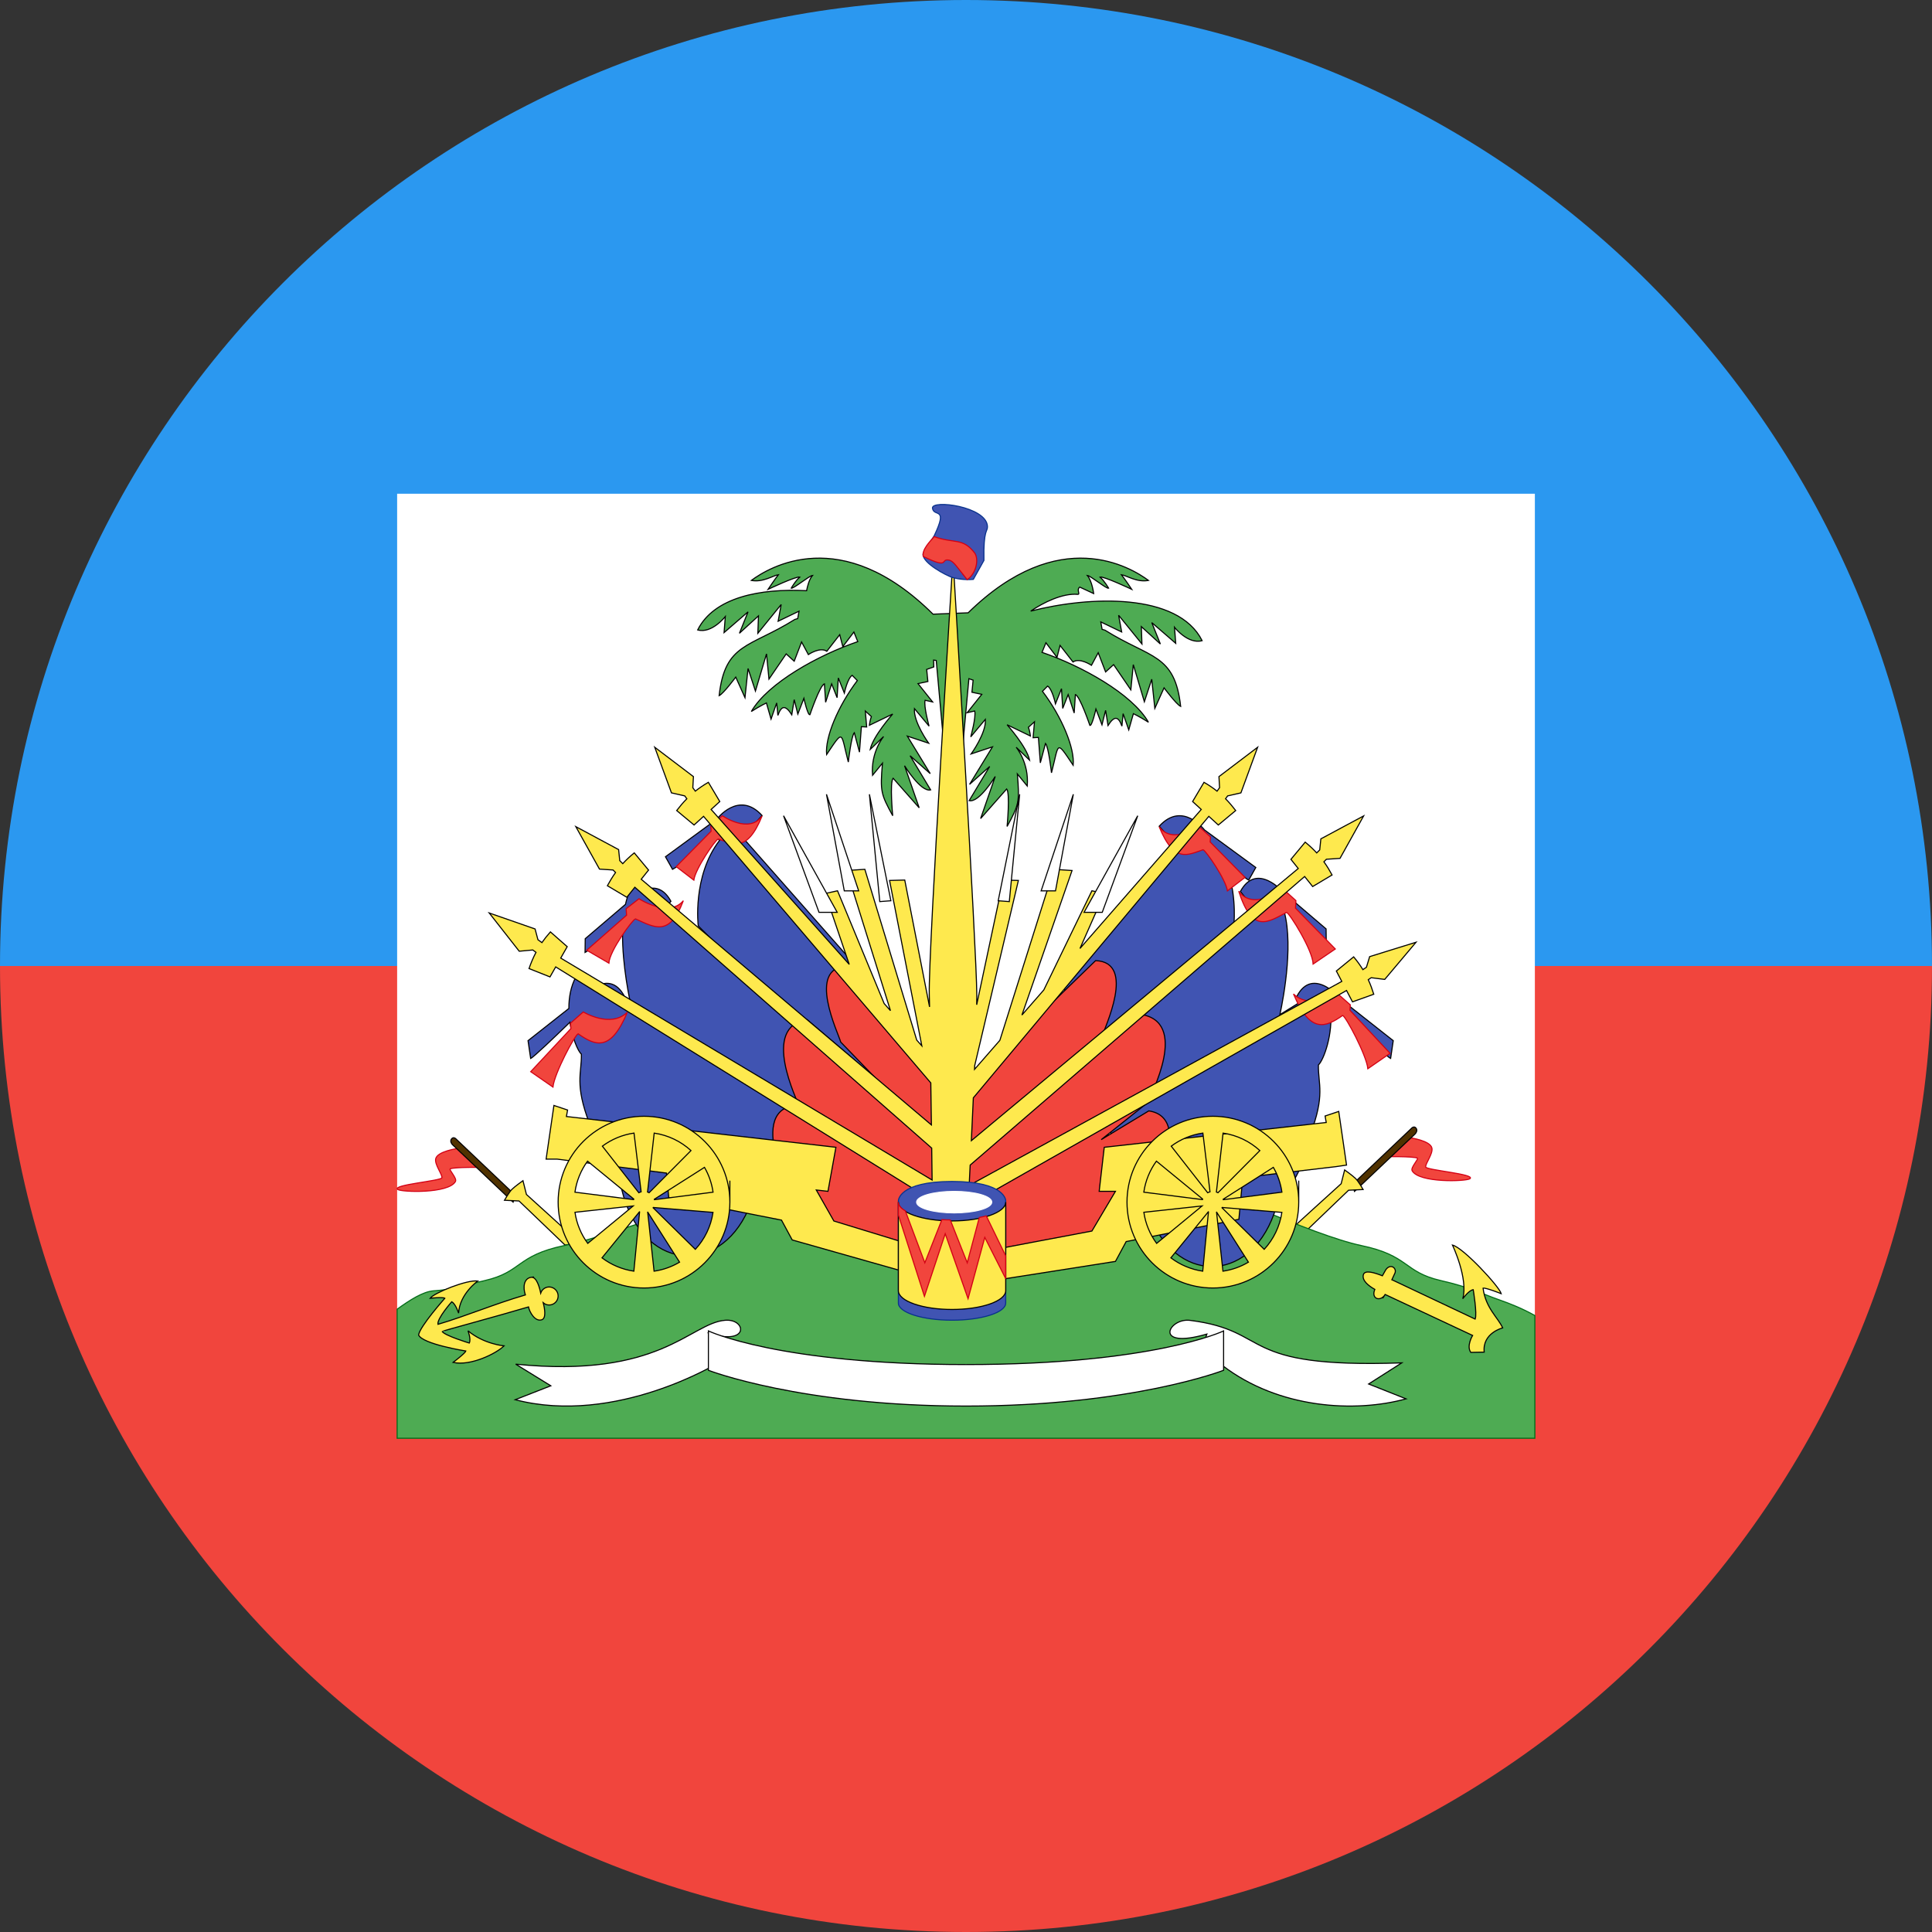 <?xml version="1.0" ?><svg height="180px" version="1.1" viewBox="0 0 180 180" width="180px" xmlns="http://www.w3.org/2000/svg" xmlns:sketch="http://www.bohemiancoding.com/sketch/ns" xmlns:xlink="http://www.w3.org/1999/xlink"><rect x="0" y="0" width="180" height="180" fill="#333333" stroke="none"/><title/><desc/><defs/><g fill="none" fill-rule="evenodd" id="Page-1" stroke="none" stroke-width="1"><g id="Material" transform="translate(-180, -180)"><g id="Slice" transform="translate(180, 180)"/><g id="circle_haiti" transform="translate(180, 180)"><path d="M180,90 C180,139.706 139.706,180 90,180 C40.294,180 0,139.706 0,90 L180,90 Z" fill="#F1453D" id="Oval-1"/><path d="M180,90 C180,40.294 139.706,0 90,0 C40.294,0 0,40.294 0,90 L180,90 Z" fill="#2B98F0" id="Oval-1"/><g id="Group" transform="translate(36, 46)"><rect fill="#FFFFFF" height="88" id="Background" width="106" x="1" y="0"/><g id="Small-flag" stroke-width="0.1" transform="translate(0, 60)"><path d="M9,2.762 C9,2.762 6.418,2.724 5.957,2.892 C5.772,2.959 6.607,3.769 6.433,4.078 C5.788,5.23 1.399,5.072 1.052,4.82 C0.458,4.389 5.14,4.019 5.171,3.726 C5.206,3.389 4.479,2.506 4.591,1.964 C4.738,1.262 6.64,1 6.64,1 L9,2.762 L9,2.762 Z" fill="#F1453D" id="path3430" stroke="#D20014"/><path d="M12,5.353 L6.516,0.144 C6.516,0.144 6.274,-0.15 6.072,0.103 C5.874,0.35 6.146,0.635 6.146,0.635 L11.804,6 L12,5.353 L12,5.353 Z" fill="#503200" id="path3426" stroke="#000000"/><path d="M18,9.783 C17.892,9.674 13.046,5.283 13.046,5.283 L12.723,4 C12.723,4 11.975,4.53 11.7,4.804 C11.425,5.078 11,5.826 11,5.826 L12.357,5.891 L16.643,10 L18,9.783 L18,9.783 Z" fill="#FEE94E" id="path3428" stroke="#000000"/></g><g id="Small-flag" stroke-width="0.1" transform="translate(93, 64) scale(-1, 1) translate(-93, -64) translate(84, 59)"><path d="M9,2.762 C9,2.762 6.418,2.724 5.957,2.892 C5.772,2.959 6.607,3.769 6.433,4.078 C5.788,5.23 1.399,5.072 1.052,4.82 C0.458,4.389 5.14,4.019 5.171,3.726 C5.206,3.389 4.479,2.506 4.591,1.964 C4.738,1.262 6.64,1 6.64,1 L9,2.762 L9,2.762 Z" fill="#F1453D" id="path3430" stroke="#D20014"/><path d="M12,5.353 L6.516,0.144 C6.516,0.144 6.274,-0.15 6.072,0.103 C5.874,0.35 6.146,0.635 6.146,0.635 L11.804,6 L12,5.353 L12,5.353 Z" fill="#503200" id="path3426" stroke="#000000"/><path d="M18,9.783 C17.892,9.674 13.046,5.283 13.046,5.283 L12.723,4 C12.723,4 11.975,4.53 11.7,4.804 C11.425,5.078 11,5.826 11,5.826 L12.357,5.891 L16.643,10 L18,9.783 L18,9.783 Z" fill="#FEE94E" id="path3428" stroke="#000000"/></g><path d="M75.333,64 L53.701,64.645 L32.166,64.897 C32.166,64.897 21.103,69.1 16.58,70.044 C12.07,70.984 12.657,72.506 9.167,73.307 C6.372,73.949 6.05,74.151 4.41,74.262 C3.418,74.329 2.195,75.113 1,75.977 L1,88 L107,88 L107,76.564 C105.851,75.921 104.756,75.479 103.635,75.087 C102.078,74.544 101.029,73.949 98.234,73.307 C94.744,72.506 95.331,70.984 90.821,70.044 C86.299,69.1 75.333,64 75.333,64 C75.333,64 75.333,64 75.333,64 L75.333,64 L75.333,64 Z" fill="#4EAB53" id="Island" stroke="#016A16" stroke-width="0.1"/><path d="M13.493,73.003 C12.819,73.092 12.694,73.902 12.947,74.645 C10.012,75.505 7.39,76.627 4.803,77.385 C4.699,76.846 6.085,75.284 6.085,75.284 C6.452,75.468 6.726,76.344 6.726,76.344 C6.818,74.545 8.516,73.348 8.516,73.348 C7.508,73.21 4.439,74.45 4.073,74.958 C4.073,74.958 5.26,74.819 5.444,74.958 C5.444,74.958 3.105,77.592 3,78.376 C3.364,79.232 7.399,79.87 7.399,79.87 C7.335,80.092 6.212,80.931 6.212,80.931 C7.817,81.299 10.237,80.113 10.96,79.391 C10.96,79.391 9.072,79.229 7.602,77.986 C7.602,77.986 7.905,78.76 7.723,79.129 C7.723,79.129 5.429,78.44 5.19,78.043 C5.196,78.009 10.615,76.545 13.239,75.763 C13.336,76.252 13.857,77.176 14.483,76.957 C14.891,76.815 14.762,75.971 14.61,75.373 C14.758,75.505 14.949,75.584 15.162,75.584 C15.623,75.584 16,75.211 16,74.747 C16,74.283 15.623,73.904 15.162,73.904 C14.793,73.904 14.486,74.145 14.375,74.479 C14.271,73.963 13.998,72.936 13.493,73.003 C13.493,73.003 13.998,72.936 13.493,73.003 L13.493,73.003 L13.493,73.003 Z" fill="#FEE94E" id="Anchor-left" stroke="#000000" stroke-width="0.1"/><g fill="#FFFFFF" id="Banner" stroke="#000000" stroke-width="0.1" transform="translate(12, 77)"><g id="g3765"><g id="g3753"><path d="M3.318,6.111 L0.047,4.096 C13.536,5.454 16.291,0.285 19.55,0.008 C21.554,-0.164 21.867,2.446 17.984,1.205 L18.988,3.934 C18.988,3.934 9.412,9.853 0,7.408 L3.318,6.111 L3.318,6.111 Z" id="path3741"/></g><g id="use3757" transform="translate(72, 4) scale(-1, 1) translate(-72, -4) translate(61, 0)"><path d="M3.489,5.943 L0.402,3.975 C15.902,4.515 12.373,1.001 20.128,0.015 C22.132,-0.238 23.639,2.77 18.557,1.292 L19.565,4.203 L17.127,4.206 C11.847,8.268 4.721,8.63 0,7.327 L3.489,5.943 L3.489,5.943 Z" id="path3763"/></g><path d="M18,1 L18,4.667 C18,4.667 26.619,8 42,8 C57.447,8 66,4.667 66,4.667 L66,1 C66,1 59.477,4.133 42,4.133 C24.59,4.133 18,1 18,1 L18,1 L18,1 Z" id="path3745"/></g></g><path d="M33.356,32.212 L45,45.415 L45.748,56.973 L38.924,50.142 L38.371,55.331 C41.493,56.885 43.713,57.984 43.774,58 L68.202,61.084 L67,58.508 C67.026,58.501 67.365,58.299 67.937,57.952 L67.395,53.605 L65.54,55.748 L63,45.415 L74.829,32.002 L72.85,31.94 L72,30.979 C74.171,28.592 76.217,31.32 76.217,31.32 L81,34.822 L80.339,36 C80.138,35.924 79.044,34.967 77.981,34.013 C79.226,36.764 79.002,39.702 78.953,40.191 L81.519,37.993 L80.272,37.95 L79.564,37.055 C81.111,34.215 83.646,37.21 83.646,37.21 L87.548,40.542 L87.564,41.831 C87.242,41.698 84.462,39.245 83.467,38.361 C84.614,41.467 83.607,46.849 83.246,48.529 C83.964,48.085 84.617,47.681 85.181,47.333 L84.805,46.862 C86.355,43.846 89.1,47.247 89.1,47.247 L93.805,50.956 L93.56,52.615 C93.143,52.44 88.683,48.05 88.683,48.05 L87.95,48.024 C88.222,50.341 87.327,52.754 86.834,53.221 C86.797,55.018 87.496,55.984 86.058,59.736 C85.634,62.176 84.599,64.423 83.093,65.758 C81.306,73.239 74.442,73.928 71.522,68.189 L71.522,68.189 L50.003,69.514 L39.945,62.781 L33.709,66.703 C30.937,72.96 23.743,72.444 21.907,64.758 C20.401,63.423 19.366,61.176 18.942,58.736 C17.504,54.984 18.203,54.018 18.166,52.221 C17.833,51.906 17.316,50.701 17.1,49.238 C15.747,50.552 13.715,52.5 13.44,52.615 L13.195,50.956 L17,47.956 C16.995,46.948 17.172,45.905 17.664,45 C17.664,45 18.345,45.341 19.488,45.912 C20.364,45.449 21.427,45.367 22.195,46.862 L21.966,47.149 C22.222,47.277 22.486,47.409 22.757,47.544 C22.48,46.26 21.81,42.739 22.052,39.767 C20.831,40.844 18.781,42.634 18.508,42.747 L18.524,41.457 L22.273,38.256 C22.477,37.35 22.81,36.563 23.323,36 L24.289,36.828 C25.028,36.613 25.856,36.773 26.508,37.971 L26.15,38.423 L33.56,44.772 L29.054,40.262 C29.054,40.262 28.485,35.635 31.038,32.296 L30.783,32 C30.783,32 26.93,34.898 26.661,35 L26,33.822 L30.783,30.32 C30.783,30.32 32.829,27.592 35,29.979 L34.15,30.94 L33.356,32.212 L33.356,32.212 Z" fill="#4054B2" id="path3038" stroke="#000000" stroke-width="0.1"/><path d="M52,57.159 L66.073,43.5 C69.909,43.643 66.866,49.813 66.672,50.588 L66.333,50.955 L70.219,48.5 C74.868,49.151 71.214,55.974 70.936,56.725 L66.599,60.177 L71.028,57.5 C75.541,58.153 70.933,66.785 70.664,67.539 L57.118,72.5 L57.091,71.007 L51.882,72 L38.336,67.039 C38.067,66.285 33.459,57.653 37.972,57 L39.212,57.75 L38.525,57.225 C38.265,56.474 34.839,49.651 39.197,49 L45.524,54.392 L42.328,51.088 C42.134,50.313 39.091,44.143 42.927,44 L52,53.902 L52,57.159 L52,57.159 Z" fill="#F1453D" id="path3019" stroke="#000000" stroke-width="0.1"/><g fill="#FEE94E" id="Anchor-right" stroke="#000000" stroke-width="0.1" transform="translate(91, 70)"><path d="M2.046,4.601 L10.2,8.42 C10.2,8.42 9.6,9.404 10.032,10 L11.28,9.974 C11.088,8.187 13,7.717 13,7.717 C12.567,6.748 11.413,5.881 11.173,4.016 C11.396,3.943 12.868,4.53 12.868,4.53 C12.693,3.875 9.331,0.236 8.323,0 C8.323,0 9.814,3.129 9.281,5.001 C9.281,5.001 9.845,4.209 10.258,4.157 C10.258,4.157 10.64,6.443 10.437,6.897 L2.756,3.265 C2.732,3.256 2.705,3.246 2.675,3.234 L2.916,2.708 C3.234,2.2 2.578,1.644 2.112,2.297 L1.793,2.862 C1.038,2.561 0.14,2.289 0.019,2.773 C-0.118,3.32 0.521,3.807 1.088,4.129 C0.716,5.041 1.614,5.279 2.027,4.642 C2.027,4.642 1.604,5.294 2.027,4.642 L2.046,4.601 L2.046,4.601 Z" id="path3723"/></g><path d="M28.642,36 C28.791,34.932 30.642,32.262 30.91,32.168 C32.3,32.623 33.593,33.495 35,30.031 C33.776,31.728 31.299,30 31.299,30 L30.224,30.974 L30.254,31.445 L27,34.743 L28.642,36 L28.642,36 Z M20.729,43.735 C20.774,42.636 22.904,39.698 23.203,39.608 C24.929,40.372 26.376,41.359 27.664,37.918 C26.301,39.539 23.533,37.735 23.533,37.735 L22.336,38.665 L22.376,39.269 L18.664,42.531 L20.729,43.735 L20.729,43.735 Z M15.516,55.279 C15.647,54.011 17.565,50.418 17.863,50.316 C19.46,51.427 20.884,52.046 22.444,48.313 C20.871,49.825 18.342,48.279 18.342,48.279 L17.152,49.328 L17.185,49.836 L13.444,53.845 L15.516,55.279 L15.516,55.279 Z M78.358,37 C78.209,35.932 76.358,33.262 76.09,33.168 C74.7,33.623 73.407,34.495 72,31.031 C73.224,32.728 75.701,31 75.701,31 L76.776,31.974 L76.746,32.445 L80,35.743 L78.358,37 L78.358,37 Z M86.343,43.819 C86.298,42.537 84.168,39.11 83.869,39.005 C82.143,39.896 80.696,41.048 79.408,37.033 C80.771,38.924 83.539,36.819 83.539,36.819 L84.736,37.905 L84.696,38.609 L88.408,42.414 L86.343,43.819 L86.343,43.819 Z M91.44,53.571 C91.309,52.303 89.391,48.71 89.093,48.609 C87.496,49.719 86.072,50.338 84.512,46.605 C86.086,48.118 88.614,46.571 88.614,46.571 L89.805,47.621 L89.772,48.129 L93.512,52.137 L91.44,53.571 L91.44,53.571 Z" fill="#F1453D" id="path3046" stroke="#D20014" stroke-width="0.1"/><path d="M50.981,15.499 L51.227,15.533 L52.008,24.181 L53.633,24.181 L54.27,17.231 L54.663,17.369 L54.552,18.495 L55.472,18.689 L54.11,20.398 L54.81,20.243 C54.957,20.786 54.442,22.65 54.442,22.65 L55.804,21.019 C55.914,22.262 54.479,24.243 54.479,24.243 L56.466,23.583 L54.331,27.078 L56.209,25.408 L54.294,28.592 C55.215,28.825 56.724,26.34 56.724,26.34 L55.362,30.262 L57.791,27.505 C58.123,27.893 57.828,31 57.828,31 C58.933,28.981 59.006,28.748 58.785,26.107 L59.706,27.233 C59.89,25.058 58.675,23.621 58.675,23.621 L59.926,24.825 C59.669,23.583 57.828,21.524 57.828,21.524 L60,22.573 C59.967,22.279 59.903,22.008 59.816,21.76 L59.816,21.76 L60.38,21.246 L60.253,22.731 L60.746,22.704 L60.925,25.073 L61.407,23.262 C61.686,23.553 61.964,26 61.964,26 C62.698,23.203 62.344,22.869 63.986,25.3 C64.143,23.715 62.939,20.799 61.124,18.405 L61.603,17.919 C62.04,18.187 62.335,19.572 62.335,19.572 L62.897,18.163 L63.01,20 L63.517,18.714 L64.079,20.429 L64.192,18.714 C64.609,18.838 65.543,21.592 65.543,21.592 C65.751,21.654 66.105,20.061 66.105,20.061 L66.668,21.531 L67.006,20.184 L67.231,21.592 C67.838,20.642 68.203,20.745 68.526,21.653 L68.638,20.49 L69.164,22 L69.595,20.49 C69.595,20.49 70.131,20.739 71,21.287 C69.449,18.616 64.736,16.029 61.083,14.779 L61.083,14.779 L61.446,13.885 L62.478,15.244 L62.764,14.132 L63.968,15.676 C64.599,15.244 65.688,15.985 65.688,15.985 L66.318,14.812 L67.006,16.603 L67.752,15.923 L69.357,18.271 L69.586,15.923 L70.618,19.382 L71.306,17.282 L71.592,20 L72.452,18.085 C72.452,18.085 73.599,19.629 74,19.815 C73.452,14.888 71.191,15.368 66.949,12.712 C66.949,12.712 66.854,12.681 66.679,12.632 L66.559,11.944 L68.504,12.879 L68.218,11.321 L70.392,14 L70.335,12.38 L72.109,14 L71.308,12.006 L73.54,13.938 L73.425,12.442 C73.425,12.442 74.684,14.062 76,13.688 C73.748,9.2 65.505,9.522 60.03,10.935 L60.03,10.935 C61.212,10.131 62.992,9.257 64.399,9.373 C64.692,9.397 64.261,8.937 64.598,8.699 L65.895,9.302 C65.895,9.302 65.753,8.126 65.297,7.61 C65.593,7.632 67.09,8.879 67.288,8.802 C67.288,8.802 66.865,8.071 66.481,7.765 C66.778,7.651 69.44,8.906 69.44,8.906 C69.44,8.906 68.791,7.936 68.48,7.544 C68.976,7.621 69.933,8.285 71,8.076 C69.399,6.893 62.712,2.749 54.199,11.094 L54.199,11.094 L50.93,11.221 C42.355,2.707 35.61,6.887 34,8.076 C35.067,8.285 36.024,7.621 36.52,7.544 C36.209,7.936 35.56,8.906 35.56,8.906 C35.56,8.906 38.222,7.651 38.519,7.765 C38.135,8.071 37.712,8.802 37.712,8.802 C37.91,8.879 39.407,7.632 39.703,7.61 C39.383,7.971 39.218,8.657 39.148,9.035 C34.831,8.809 30.531,9.637 29,12.688 C30.316,13.062 31.575,11.442 31.575,11.442 L31.46,12.938 L33.692,11.006 L32.891,13 L34.665,11.38 L34.608,13 L36.782,10.321 L36.496,11.879 L38.441,10.944 L38.321,11.632 C38.146,11.681 38.051,11.712 38.051,11.712 C33.809,14.368 31.548,13.888 31,18.815 C31.401,18.629 32.548,17.085 32.548,17.085 L33.408,19 L33.694,16.282 L34.382,18.382 L35.414,14.923 L35.643,17.271 L37.248,14.923 L37.994,15.603 L38.682,13.812 L39.312,14.985 C39.312,14.985 40.401,14.244 41.032,14.676 L42.236,13.132 L42.522,14.244 L43.554,12.885 L43.917,13.779 C40.264,15.029 35.551,17.616 34,20.287 C34.869,19.739 35.405,19.49 35.405,19.49 L35.836,21 L36.362,19.49 L36.474,20.653 C36.797,19.745 37.162,19.642 37.769,20.592 L37.994,19.184 L38.332,20.531 L38.895,19.061 C38.895,19.061 39.249,20.654 39.457,20.592 C39.457,20.592 40.391,17.838 40.808,17.714 L40.921,19.429 L41.483,17.714 L41.99,19 L42.103,17.163 L42.665,18.572 C42.665,18.572 42.96,17.187 43.397,16.919 L43.876,17.405 C42.061,19.799 40.857,22.715 41.014,24.3 C42.656,21.869 42.302,22.203 43.036,25 C43.036,25 43.314,22.553 43.593,22.262 L44.075,24.073 L44.254,21.704 L44.747,21.731 L44.62,20.246 L45.184,20.76 C45.097,21.008 45.033,21.279 45,21.573 L47.172,20.524 C47.172,20.524 45.331,22.583 45.074,23.825 L46.325,22.621 C46.325,22.621 45.11,24.058 45.294,26.233 L46.215,25.107 C45.994,27.748 46.067,27.981 47.172,30 C47.172,30 46.877,26.893 47.209,26.505 L49.638,29.262 L48.276,25.34 C48.276,25.34 49.785,27.825 50.706,27.592 L48.791,24.408 L50.669,26.078 L48.534,22.583 L50.521,23.243 C50.521,23.243 49.086,21.262 49.196,20.019 L50.558,21.65 C50.558,21.65 50.043,19.786 50.19,19.243 L50.89,19.398 L49.528,17.689 L50.448,17.495 L50.337,16.369 L51,16.136 L50.981,15.499 L50.981,15.499 Z" fill="#4EAB53" id="path3811" stroke="#000000" stroke-width="0.1"/><path d="M26.094,63.292 L26.308,65.598 L36.81,67.674 L37.809,69.522 L49.984,72.971 L49.88,74.357 L67.924,71.522 L68.922,69.674 L79.424,67.598 L79.785,63.714 L88.454,62.695 L89.454,62.549 L88.727,57.549 L87.454,57.975 L87.562,58.58 L66.88,60.89 L66.408,64.992 L67.924,64.992 L65.73,68.694 L55.358,70.654 L55.005,65.849 L89.454,46.281 L90.009,47.341 L91.991,46.63 C91.852,46.188 91.692,45.739 91.478,45.275 L91.752,45.09 L93.011,45.25 L95.928,41.787 L91.607,43.126 L91.307,44.116 L90.978,44.339 C90.744,43.956 90.462,43.56 90.117,43.148 L88.505,44.468 L89.012,45.436 L58.98,61.878 L54.294,64.444 C54.325,63.829 54.356,63.195 54.388,62.549 L85.55,35.662 L86.297,36.597 L88.107,35.52 C87.886,35.113 87.643,34.703 87.345,34.289 L87.578,34.055 L88.845,33.972 L91.048,30.016 L87.061,32.154 L86.955,33.184 L86.675,33.465 C86.372,33.134 86.02,32.799 85.603,32.46 L84.272,34.063 L84.955,34.917 L54.499,60.273 C54.562,58.944 54.625,57.596 54.683,56.283 L76.623,30.056 L77.508,30.863 L79.127,29.516 C78.845,29.149 78.541,28.782 78.182,28.419 L78.375,28.152 L79.613,27.871 L81.17,23.62 L77.567,26.355 L77.624,27.389 L77.391,27.71 C77.04,27.431 76.64,27.155 76.175,26.886 L75.112,28.677 L75.919,29.414 L64.619,42.368 L66.88,37.247 L65.73,36.992 L61.249,46.232 L59.21,48.568 L63.88,35.104 L62.184,34.992 L57.155,50.924 L54.797,53.627 C54.802,53.508 54.807,53.391 54.812,53.274 L58.88,36.029 L57.466,35.992 L54.997,47.611 C55.003,47.255 55.006,46.94 55.005,46.671 C55.003,42.773 52.789,6.021 52.789,6.021 C52.789,6.021 50.478,42.783 50.578,46.671 C50.586,46.99 50.595,47.373 50.604,47.81 L48.294,35.992 L46.88,36.029 L49.883,51.435 L49.41,50.905 L44.576,34.992 L42.88,35.104 L46.962,48.159 L46.376,47.501 L42.03,36.992 L40.88,37.247 L43.122,43.851 L30.253,29.414 L31.061,28.677 L29.997,26.886 C29.532,27.155 29.132,27.431 28.781,27.71 L28.548,27.389 L28.605,26.355 L25.002,23.62 L26.559,27.871 L27.797,28.152 L27.99,28.419 C27.631,28.782 27.328,29.149 27.045,29.516 L28.664,30.863 L29.549,30.056 L50.721,54.894 C50.739,56.162 50.758,57.483 50.776,58.806 L23.741,35.917 L24.424,35.063 L23.093,33.46 C22.676,33.799 22.324,34.134 22.021,34.465 L21.741,34.184 L21.635,33.154 L17.648,31.016 L19.852,34.972 L21.118,35.055 L21.351,35.289 C21.053,35.703 20.811,36.113 20.589,36.52 L22.399,37.597 L23.147,36.662 L50.805,60.966 C50.818,61.982 50.831,62.982 50.843,63.941 L16.241,43.262 L16.846,42.198 L15.281,40.823 C14.974,41.165 14.713,41.497 14.489,41.821 L14.118,41.55 L13.852,40.55 L9.58,39.061 L12.375,42.624 L13.639,42.508 L13.937,42.726 C13.662,43.244 13.462,43.744 13.287,44.237 L15.242,45.017 L15.774,44.083 L50.867,65.849 C50.869,66.007 50.871,66.163 50.873,66.317 L49.323,67.165 L48.141,69.733 L41.69,67.759 L40.051,64.869 L41.139,64.992 L41.88,60.89 L16.772,58.023 L16.88,57.418 L15.607,56.992 L14.88,61.992 L15.902,61.992 L26.094,63.292 L26.094,63.292 Z" fill="#FEE94E" id="path3013" stroke="#000000" stroke-width="0.1"/><path d="M81.377,61.196 C80.443,60.344 79.26,59.761 77.95,59.569 L77.95,59.569 L77.33,65.056 C77.381,65.074 77.431,65.096 77.478,65.121 L81.377,61.196 L81.377,61.196 Z M82.635,62.76 C83.039,63.459 83.315,64.241 83.434,65.072 L83.434,65.072 L77.974,65.772 C77.97,65.757 77.967,65.743 77.963,65.729 L82.635,62.76 L82.635,62.76 Z M73.087,71.19 C73.938,71.832 74.952,72.271 76.055,72.432 L76.055,72.432 L76.589,66.912 C76.584,66.909 76.578,66.907 76.573,66.904 L73.087,71.19 L73.087,71.19 Z M71.76,69.845 C71.145,69.009 70.725,68.02 70.569,66.946 L70.569,66.946 L75.995,66.356 L71.76,69.845 L71.76,69.845 Z M80.313,71.593 C79.598,72.017 78.795,72.309 77.939,72.433 L77.939,72.433 L77.344,66.939 C77.347,66.938 77.35,66.937 77.353,66.936 L80.313,71.593 L80.313,71.593 Z M81.784,70.399 C82.646,69.462 83.236,68.273 83.43,66.955 L77.867,66.498 C77.862,66.508 77.856,66.517 77.851,66.526 L81.784,70.399 L81.784,70.399 Z M73.121,60.785 C73.968,60.154 74.975,59.724 76.069,59.566 L76.069,59.566 L76.733,65.036 C76.656,65.057 76.584,65.087 76.516,65.124 L73.121,60.785 L73.121,60.785 Z M71.74,62.182 C71.132,63.017 70.719,64.003 70.566,65.072 L76.028,65.765 C76.032,65.746 76.038,65.727 76.043,65.709 L71.74,62.182 L71.74,62.182 Z M85,66 C85,70.416 81.416,74 77,74 C72.584,74 69,70.416 69,66 C69,61.584 72.584,58 77,58 C81.416,58 85,61.584 85,66 C85,66 85,61.584 85,66 L85,66 L85,66 Z" fill="#FEE94E" id="use3874" stroke="#000000" stroke-width="0.1"/><path d="M28.377,61.196 C27.443,60.344 26.26,59.761 24.95,59.569 L24.95,59.569 L24.33,65.056 C24.381,65.074 24.431,65.096 24.478,65.121 L28.377,61.196 L28.377,61.196 Z M29.635,62.76 C30.039,63.459 30.315,64.241 30.434,65.072 L30.434,65.072 L24.974,65.772 C24.97,65.757 24.967,65.743 24.963,65.729 L29.635,62.76 L29.635,62.76 Z M20.087,71.19 C20.938,71.832 21.952,72.271 23.055,72.432 L23.055,72.432 L23.589,66.912 C23.584,66.909 23.578,66.907 23.573,66.904 L20.087,71.19 L20.087,71.19 Z M18.76,69.845 C18.145,69.009 17.725,68.02 17.569,66.946 L17.569,66.946 L22.995,66.356 L18.76,69.845 L18.76,69.845 Z M27.313,71.593 C26.598,72.017 25.795,72.309 24.939,72.433 L24.939,72.433 L24.344,66.939 C24.347,66.938 24.35,66.937 24.353,66.936 L27.313,71.593 L27.313,71.593 Z M28.784,70.399 C29.646,69.462 30.236,68.273 30.43,66.955 L24.867,66.498 C24.862,66.508 24.856,66.517 24.851,66.526 L28.784,70.399 L28.784,70.399 Z M20.121,60.785 C20.968,60.154 21.975,59.724 23.069,59.566 L23.069,59.566 L23.733,65.036 C23.656,65.057 23.584,65.087 23.516,65.124 L20.121,60.785 L20.121,60.785 Z M18.74,62.182 C18.132,63.017 17.719,64.003 17.566,65.072 L23.028,65.765 C23.032,65.746 23.038,65.727 23.043,65.709 L18.74,62.182 L18.74,62.182 Z M32,66 C32,70.416 28.416,74 24,74 C19.584,74 16,70.416 16,66 C16,61.584 19.584,58 24,58 C28.416,58 32,61.584 32,66 C32,66 32,61.584 32,66 L32,66 L32,66 Z" fill="#FEE94E" id="use3874" stroke="#000000" stroke-width="0.1"/><g id="Drum" stroke-width="0.1" transform="translate(47.7, 64)"><path d="M10,11.403 C10,12.285 7.76,13 5,13 C2.24,13 0,12.285 0,11.403 L6.63256838e-08,1.87 C6.63256838e-08,1.87 -1.90734858e-06,0.075 5,0.075 C10,0.075 10,1.87 10,1.87 L10,11.403 L10,11.403 Z" fill="#4054B2" id="path2539" stroke="#0A328C"/><path d="M10,2 L10,10.248 C10,11.215 7.76,12 5,12 C2.24,12 0,11.215 0,10.248 L0,2 C0,2.967 2.24,3.752 5,3.752 C7.76,3.752 10,2.967 10,2 C10,2 10,2.967 10,2 L10,2 L10,2 Z" fill="#FEE94E" id="path2499" stroke="#000000"/><path d="M0,2 L0,3.198 L2.427,10.777 L4.365,4.948 L6.493,11 L8.05,5.288 L10,9.128 L10,7.003 L8.189,3.279 C7.986,3.335 7.77,3.383 7.541,3.428 L6.417,7.648 L4.835,3.657 C4.57,3.654 4.306,3.649 4.053,3.632 L2.465,7.648 L0.648,2.813 C0.237,2.572 0,2.296 0,2 C0,2 0,2.296 0,2 L0,2 L0,2 Z" fill="#F1453D" id="path3288" stroke="#D20014"/><path d="M5.2,3 C3.267,3 1.7,2.552 1.7,2 C1.7,1.448 3.267,1 5.2,1 C7.133,1 8.7,1.448 8.7,2 C8.7,2.552 7.133,3 5.2,3 L5.2,3 L5.2,3 Z" fill="#FFFFFF" id="use3273" stroke="#FFFFFF"/></g><path d="M37,30 L40.306,39 L42,39 L37,30 L37,30 Z M41,28 L42.66,37 L44,37 L41,28 L41,28 Z M45,28 L45.966,38 L47,37.921 L45,28 L45,28 Z M70,30 L66.694,39 L65,39 L70,30 L70,30 Z M64,28 L62.34,37 L61,37 L64,28 L64,28 Z M59,28 L58.034,38 L57,37.921 L59,28 L59,28 Z" fill="#FFFFFF" id="path2970" stroke="#000000" stroke-width="0.1"/><g id="Hat-on-pole" stroke-width="0.1" transform="translate(50, 1)"><path d="M2.438,6.685 C1.54,6.292 -0.493,5.094 0.11,4.378 L1.041,2.906 C2.361,0.146 1.017,1.215 0.877,0.354 C0.742,-0.473 5.922,0.173 5.999,2.047 C6.02,2.563 5.615,2.26 5.67,5.213 L4.684,6.979 C3.947,7.043 3.073,6.963 2.438,6.685 C2.438,6.685 3.073,6.963 2.438,6.685 L2.438,6.685 L2.438,6.685 Z" fill="#4054B2" id="path3710" stroke="#0A328C"/><path d="M4.107,7 C4.803,6.576 5.259,5.313 4.838,4.562 C3.696,3.057 2.956,3.678 1.039,3 C0.656,3.423 -0.149,4.238 0.024,4.846 C2.546,6.08 1.567,5.029 2.401,5.183 C2.851,5.266 3.142,5.82 4.107,7 C4.107,7 3.142,5.82 4.107,7 L4.107,7 L4.107,7 Z" fill="#F1453D" id="path3712" stroke="#D20014"/></g></g></g></g></g></svg>